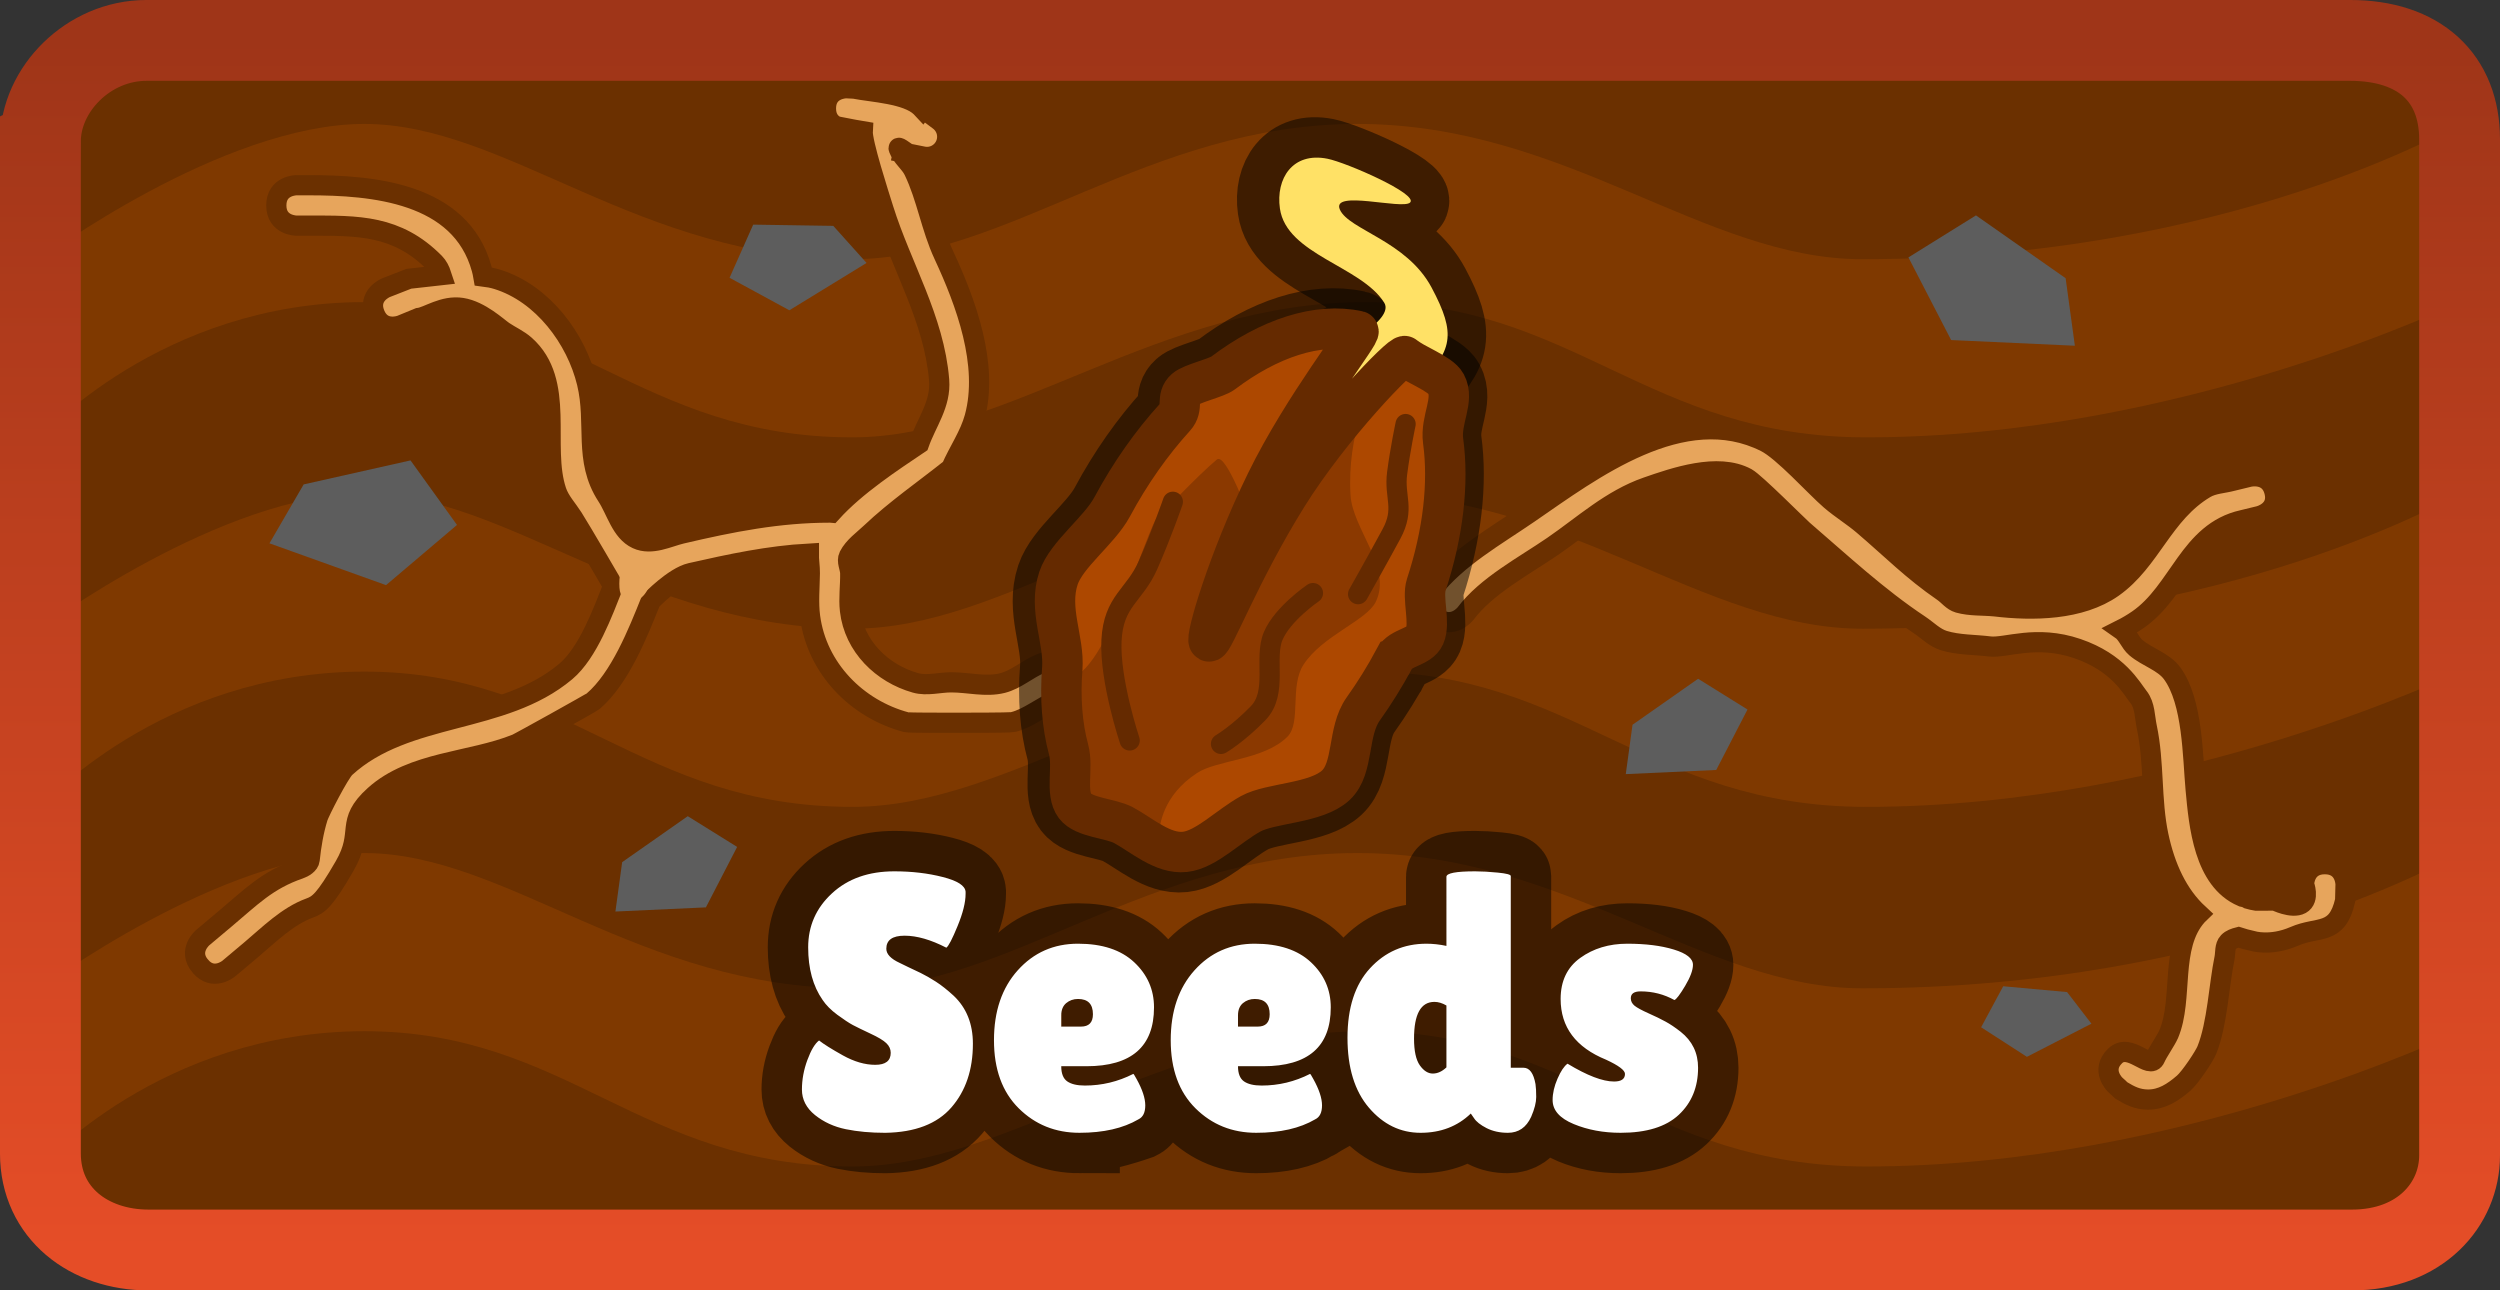 <svg version="1.1" xmlns="http://www.w3.org/2000/svg" xmlns:xlink="http://www.w3.org/1999/xlink" width="309.297" height="159.649" viewBox="0,0,309.297,159.649"><rect x="0" y="0" width="309.297" height="159.649" fill="#333333" stroke="none"/><defs><linearGradient x1="325" y1="125.176" x2="325" y2="274.824" gradientUnits="userSpaceOnUse" id="color-1"><stop offset="0" stop-color="#9f3518"/><stop offset="1" stop-color="#e54d27"/></linearGradient><linearGradient x1="213.486" y1="171.327" x2="213.486" y2="187.395" gradientUnits="userSpaceOnUse" id="color-2"><stop offset="0" stop-color="#000000" stop-opacity="0"/><stop offset="1" stop-color="#000000" stop-opacity="0"/></linearGradient><linearGradient x1="424.102" y1="144.363" x2="417.989" y2="159.222" gradientUnits="userSpaceOnUse" id="color-3"><stop offset="0" stop-color="#000000" stop-opacity="0"/><stop offset="1" stop-color="#000000" stop-opacity="0"/></linearGradient><linearGradient x1="248.646" y1="219.356" x2="253.116" y2="230.223" gradientUnits="userSpaceOnUse" id="color-4"><stop offset="0" stop-color="#000000" stop-opacity="0"/><stop offset="1" stop-color="#000000" stop-opacity="0"/></linearGradient><linearGradient x1="373.646" y1="202.356" x2="378.116" y2="213.223" gradientUnits="userSpaceOnUse" id="color-5"><stop offset="0" stop-color="#000000" stop-opacity="0"/><stop offset="1" stop-color="#000000" stop-opacity="0"/></linearGradient><linearGradient x1="268.148" y1="142.666" x2="270.547" y2="154.17" gradientUnits="userSpaceOnUse" id="color-6"><stop offset="0" stop-color="#000000" stop-opacity="0"/><stop offset="1" stop-color="#000000" stop-opacity="0"/></linearGradient><linearGradient x1="422.188" y1="238.24" x2="423.41" y2="247.571" gradientUnits="userSpaceOnUse" id="color-7"><stop offset="0" stop-color="#000000" stop-opacity="0"/><stop offset="1" stop-color="#000000" stop-opacity="0"/></linearGradient></defs><g transform="translate(-170.351,-120.176)"><g data-paper-data="{&quot;isPaintingLayer&quot;:true}" fill-rule="nonzero" stroke-linejoin="miter" stroke-miterlimit="10" stroke-dasharray="" stroke-dashoffset="0" style="mix-blend-mode: normal"><path d="M177.509,273.659v-147.318h294.982v147.318z" fill="#6b3000" stroke="none" stroke-width="0" stroke-linecap="butt"/><g fill="#7f3900" stroke="none" stroke-width="0" stroke-linecap="butt"><path d="M175.351,174.285v-22.041c0,0 22.462,-16.735 40.08,-16.735c17.618,0 34.045,16.735 60.38,16.735c19.212,0 36.637,-16.735 62.462,-16.735c25.825,0 42.826,16.735 62.462,16.735c45.628,0 73.913,-16.735 73.913,-16.735v22.041c0,0 -34.512,16.735 -73.393,16.735c-27.135,0 -36.197,-16.735 -61.942,-16.735c-25.745,0 -43.984,16.735 -63.503,16.735c-26.335,0 -35.21,-16.735 -60.38,-16.735c-25.17,0 -40.08,16.735 -40.08,16.735z"/><path d="M175.351,220v-22.041c0,0 22.462,-16.735 40.08,-16.735c17.618,0 34.045,16.735 60.38,16.735c19.212,0 36.637,-16.735 62.462,-16.735c25.825,0 42.826,16.735 62.462,16.735c45.628,0 73.913,-16.735 73.913,-16.735v22.041c0,0 -34.512,16.735 -73.393,16.735c-27.135,0 -36.197,-16.735 -61.942,-16.735c-25.745,0 -43.984,16.735 -63.503,16.735c-26.335,0 -35.21,-16.735 -60.38,-16.735c-25.17,0 -40.08,16.735 -40.08,16.735z"/><path d="M175.351,264.491v-22.041c0,0 22.462,-16.735 40.08,-16.735c17.618,0 34.045,16.735 60.38,16.735c19.212,0 36.637,-16.735 62.462,-16.735c25.825,0 42.826,16.735 62.462,16.735c45.628,0 73.913,-16.735 73.913,-16.735v22.041c0,0 -34.512,16.735 -73.393,16.735c-27.135,0 -36.197,-16.735 -61.942,-16.735c-25.745,0 -43.984,16.735 -63.503,16.735c-26.335,0 -35.21,-16.735 -60.38,-16.735c-25.17,0 -40.08,16.735 -40.08,16.735z"/></g><path d="M195.125,239.701c-1.609,-1.914 0.305,-3.522 0.305,-3.522l2.802,-2.355c3.124,-2.614 5.162,-4.775 9.18,-6.152c0.507,-0.174 1.191,-0.58 1.248,-1.126c0.187,-1.772 0.481,-3.549 1.009,-5.251c0.214,-0.69 2.665,-5.483 3.401,-6.156c7.572,-6.926 19.413,-5.275 27.278,-11.889c2.764,-2.324 4.591,-7.382 5.87,-10.587c0,0 -3.944,-6.786 -4.986,-8.426c-0.693,-1.091 -1.632,-2.069 -2.044,-3.294c-1.885,-5.601 1.201,-13.53 -3.882,-18.049c-0.788,-0.701 -1.78,-1.133 -2.655,-1.723c-0.742,-0.501 -2.88,-2.539 -5.163,-2.899c-2.283,-0.36 -4.213,1.123 -5.344,1.244l-2.178,0.896c0,0 -2.321,0.928 -3.25,-1.393c-0.928,-2.321 1.393,-3.25 1.393,-3.25l2.822,-1.104c1.347,-0.151 2.695,-0.301 4.042,-0.452c-0.194,-0.596 -0.464,-1.124 -0.846,-1.509c-4.667,-4.719 -9.47,-4.613 -15.59,-4.613h-1.5c0,0 -2.5,0 -2.5,-2.5c0,-2.5 2.5,-2.5 2.5,-2.5h1.5c7.884,0 18.807,0.895 21.405,10.333c0.087,0.316 0.155,0.635 0.21,0.957c0.586,0.072 1.164,0.181 1.728,0.356c5.623,1.75 9.774,7.344 11.092,12.801c1.227,5.078 -0.449,9.526 2.464,13.995c1.182,1.813 1.753,4.416 3.719,5.322c1.806,0.832 3.876,-0.272 5.524,-0.659c6.194,-1.453 12.022,-2.605 18.358,-2.605c0,0 0.06,0 0.163,0.009c3.041,-3.369 7.549,-6.299 10.853,-8.53c0.933,-2.657 2.726,-4.887 2.487,-7.867c-0.606,-7.546 -4.665,-14.069 -6.88,-21.139c-0.591,-1.887 -2.659,-8.278 -2.574,-9.661c-0.681,-0.116 -1.363,-0.226 -2.038,-0.361l-0.01,0.049c0,0 -2.5,0 -2.5,-2.5c0,-2.5 2.5,-2.5 2.5,-2.5l0.99,0.049c2.225,0.445 6.532,0.612 8.235,2.272c0.079,0.077 0.157,0.157 0.232,0.238l0.044,-0.058l1.977,1.483c0.62,0.455 1.023,1.189 1.023,2.017c0,1.381 -1.119,2.5 -2.5,2.5c-0.186,0 -0.367,-0.02 -0.541,-0.059l-2.449,-0.49l0.054,-0.271c-0.333,-0.23 -0.653,-0.445 -0.565,-0.206c0.38,1.034 1.391,1.733 1.87,2.725c1.587,3.291 2.14,7.056 3.7,10.411c2.727,5.863 5.605,13.578 3.824,20.114c-0.608,2.231 -1.991,4.174 -2.908,6.296c-3.296,2.627 -6.875,5.093 -9.935,7.995c-0.953,0.904 -2.111,1.694 -2.709,2.864c-0.323,0.631 0.146,1.412 0.16,2.121c0.029,1.533 -0.207,3.076 -0.032,4.6c0.512,4.452 3.977,7.803 8.107,8.967c1.42,0.401 2.95,-0.067 4.426,-0.067c2.111,0 4.286,0.61 6.333,0.091c1.718,-0.436 3.095,-1.749 4.739,-2.412c0,0 2.321,-0.928 3.25,1.393c0.928,2.321 -1.393,3.25 -1.393,3.25c-1.817,0.72 -3.364,2.118 -5.261,2.588c-0.469,0.116 -6.863,0.091 -7.667,0.091c-0.608,0 -5.255,0.018 -5.574,-0.067c-6.09,-1.623 -11.043,-6.638 -11.893,-13.033c-0.237,-1.784 -0.057,-3.6 -0.032,-5.4c0.011,-0.791 -0.139,-1.628 -0.13,-2.427c-4.953,0.274 -9.618,1.276 -14.592,2.401c-2.098,0.474 -4.957,3.454 -4.957,3.454c-1.562,3.897 -3.8,9.572 -7.13,12.413c-0.227,0.194 -9.08,5.12 -9.519,5.297c-5.614,2.265 -12.82,2.124 -17.524,6.362c-3.738,3.367 -1.228,4.429 -3.694,8.71c-2.466,4.28 -3.229,4.811 -4.327,5.211c-2.752,1.001 -5.063,3.32 -7.217,5.139l-2.802,2.355c0,0 -1.914,1.609 -3.522,-0.305z" fill="#e7a55c" stroke="#6b3000" stroke-width="2.5" stroke-linecap="butt"/><path d="M457.971,227.092c2.568,0 2.568,2.5 2.568,2.5l-0.05,1.99c-0.994,4.383 -3.297,3.137 -6.282,4.434c-2.985,1.297 -5.22,0.563 -5.22,0.563c-0.59,-0.126 -1.153,-0.279 -1.692,-0.456c-0.473,0.122 -0.928,0.27 -1.25,0.607c-0.477,0.498 -0.344,1.321 -0.481,1.989c-0.693,3.361 -0.881,8.118 -2.179,11.356c-0.316,0.788 -2.061,3.41 -2.881,4.115c-1.31,1.128 -2.69,2.044 -4.438,2.023c-1.28,-0.016 -2.172,-0.462 -3.258,-1.121l-0.789,-0.732c0,0 -1.816,-1.768 0,-3.536c1.816,-1.768 4.302,1.813 4.974,0.247c0.325,-0.757 1.35,-2.205 1.671,-2.963c1.849,-4.366 0.085,-10.822 3.502,-14.655c0.062,-0.069 0.126,-0.135 0.193,-0.199c-2.59,-2.392 -4.141,-5.776 -4.976,-9.711c-0.931,-4.387 -0.493,-9.006 -1.433,-13.411c-0.267,-1.252 -0.214,-2.693 -1.014,-3.706c-0.888,-1.126 -2.518,-4.282 -7.595,-6.012c-5.077,-1.731 -8.807,-0.037 -10.789,-0.255c-1.903,-0.243 -3.877,-0.169 -5.708,-0.729c-1.147,-0.351 -2.014,-1.278 -3.008,-1.937c-5.167,-3.427 -9.733,-7.687 -14.412,-11.714c-0.576,-0.496 -5.959,-5.907 -6.979,-6.461c-3.548,-1.929 -8.942,-0.055 -12.332,1.122c-4.442,1.543 -7.825,4.69 -11.638,7.31c-3.555,2.443 -8.234,4.896 -10.812,8.341c0,0 -1.541,2 -3.595,0.5c-2.054,-1.5 -0.514,-3.5 -0.514,-3.5c3.102,-3.942 7.809,-6.574 11.959,-9.426c7.746,-5.323 19.015,-13.952 29.268,-8.8c2.201,1.106 6.13,5.52 8.043,7.167c1.279,1.101 2.742,1.987 4.027,3.082c3.552,3.028 6.041,5.61 9.907,8.268c0.644,0.443 1.143,1.156 1.9,1.371c1.445,0.409 2.995,0.293 4.493,0.44c4.674,0.561 10.582,0.494 14.593,-2.332c4.713,-3.32 6.181,-9.149 11.432,-12.272c0.995,-0.592 2.245,-0.612 3.368,-0.917l2.074,-0.505c0,0 2.491,-0.606 3.114,1.819c0.623,2.425 -1.868,3.032 -1.868,3.032l-2.034,0.495c-6.656,1.469 -7.844,8.793 -12.99,12.338c-0.662,0.456 -1.35,0.86 -2.059,1.217c0.778,0.54 1.083,1.605 1.812,2.227c1.396,1.192 3.427,1.721 4.501,3.197c2.564,3.524 2.522,10.255 2.899,14.353c0.411,4.466 1.02,11.232 5.759,13.265c0.252,0.042 0.51,0.126 0.759,0.274c0.312,0.092 0.64,0.166 0.984,0.22l2.315,-0.012c0,0 2.108,1.048 3.205,0.438c1.097,-0.61 0.39,-2.438 0.39,-2.438c0,0 -0,-2.5 2.568,-2.5z" fill="#e7a55c" stroke="#6b3000" stroke-width="2.5" stroke-linecap="butt"/><path d="M175.351,137.671c0,-6.399 5.915,-12.496 13.119,-12.496c28.933,0 219.728,0 272.61,0c8.614,0 13.568,4.644 13.568,12.246c0,30.592 0,109.092 0,125.705c0,6.04 -4.859,11.698 -13.319,11.698c-52.467,0 -243.426,0 -272.61,0c-7.328,0 -13.369,-4.524 -13.369,-11.947c0,-30.161 0,-108.193 0,-125.206z" data-paper-data="{&quot;index&quot;:null}" fill="none" stroke="url(#color-1)" stroke-width="10" stroke-linecap="butt"/><path d="M329.87,168.192c0.647,-1.132 0.869,-2.692 1.772,-3.567c0.138,-0.133 0.291,-0.251 0.465,-0.348c0.22,-0.124 0.454,-0.216 0.697,-0.287c0.48,-0.176 0.999,-0.272 1.54,-0.272c0.927,-0.12 8.396,-3.89 7.026,-6.091c-2.822,-4.534 -12.09,-5.939 -12.906,-11.652c-0.528,-3.697 1.566,-7.023 5.88,-6.161c2.345,0.468 11.318,4.388 10.222,5.422c-0.969,0.914 -9.8,-1.632 -8.68,0.878c1.12,2.509 8.262,3.856 11.345,9.639c3.082,5.783 2.649,7.869 -1.824,12.13c-2.376,2.263 -5.25,4.829 -8.824,4.785c-0.675,-0.008 -4.02,0.24 -4.51,-0.618z" fill="none" stroke-opacity="0.51" stroke="#000000" stroke-width="10" stroke-linecap="butt"/><path d="M342.649,201.636c-1.19,2.218 -2.489,4.305 -3.872,6.243c-2.014,2.824 -1.11,7.302 -3.389,9.443c-2.415,2.269 -8.024,2.155 -10.537,3.535c-2.757,1.513 -5.512,4.423 -8.131,4.71c-2.742,0.3 -5.336,-2.085 -7.626,-3.314c-1.583,-0.849 -4.892,-0.909 -5.987,-2.368c-1.227,-1.636 -0.178,-4.743 -0.787,-6.987c-0.8,-2.951 -1.063,-6.355 -0.781,-10.021c0.272,-3.541 -1.76,-7.327 -0.465,-11.185c0.978,-2.916 5.063,-5.874 6.631,-8.798c2.255,-4.204 4.905,-7.935 7.762,-11.079c1.146,-1.261 0.076,-2.428 1.277,-3.492c0.801,-0.71 3.861,-1.375 4.678,-1.991c5.706,-4.312 11.698,-6.296 16.742,-5.195c0.532,0.116 -6.774,9.218 -11.399,18.686c-4.755,9.732 -7.577,19.441 -7.08,19.708c0.507,0.272 3.837,-8.582 9.648,-17.921c5.485,-8.814 14.214,-17.749 14.601,-17.373c0.996,0.967 4.375,2.115 5.074,3.415c1.091,2.028 -0.712,4.427 -0.35,7.09c0.705,5.187 0.02,11.376 -2.083,17.778c-0.537,1.633 0.522,4.686 -0.2,6.334c-0.612,1.398 -2.979,1.391 -3.725,2.782z" fill="none" stroke-opacity="0.51" stroke="#000000" stroke-width="10" stroke-linecap="butt"/><g><path d="M330.106,168.192c0.647,-1.132 0.869,-2.692 1.772,-3.567c0.138,-0.133 0.291,-0.251 0.465,-0.348c0.22,-0.124 0.454,-0.216 0.697,-0.287c0.48,-0.176 0.999,-0.272 1.54,-0.272c0.927,-0.12 8.396,-3.89 7.026,-6.091c-2.822,-4.534 -12.09,-5.939 -12.906,-11.652c-0.528,-3.697 1.566,-7.023 5.88,-6.161c2.345,0.468 11.318,4.388 10.222,5.422c-0.969,0.914 -9.8,-1.632 -8.68,0.878c1.12,2.509 8.262,3.856 11.345,9.639c3.082,5.783 2.649,7.869 -1.824,12.13c-2.376,2.263 -5.25,4.829 -8.824,4.785c-0.675,-0.008 -4.02,0.24 -4.51,-0.618z" fill="#ffe166" stroke="none" stroke-width="0.5" stroke-linecap="butt"/><path d="M342.884,201.636c-2.775,5.175 -3.9,11.04 -7.523,14.568c-7.973,7.763 -19.398,9.608 -26.032,6.05c-7.913,-4.244 -11.443,-17.982 -6.952,-31.518c0.986,-2.971 3.964,-4.861 5.562,-7.841c7.634,-14.233 19.802,-23.052 29.198,-21.966c1.537,0.178 -6.28,11.589 -4.923,12.316c1.81,0.971 12.582,-8.589 13.754,-6.833c5.076,7.612 4.133,21.767 -3.084,35.224z" fill="#8b3900" stroke="none" stroke-width="0" stroke-linecap="butt"/><path d="M302.034,203.908c-0.49,-0.18 -0.247,-5.567 -0.204,-6.132c0.593,-7.658 4.477,-18.943 12.069,-24.595c2.017,-1.502 9.642,-8.152 11.499,-9.866c0.584,-0.54 9.667,-2.725 9.667,-0.749c0,0.791 -0.257,1.522 -0.691,2.114l-1.302,1.823c-3.262,5.753 -4.3,12.768 -7.954,18.11c0,0 -3.083,-8.535 -4.216,-7.587c-2.598,2.173 -6.36,6.334 -7.265,6.985c-1.252,0.901 -7.007,21.582 -11.604,19.895z" fill="#ad4800" stroke="none" stroke-width="0.5" stroke-linecap="butt"/><path d="M340.854,167.24c3.201,-1.601 5.646,-0.649 5.646,-0.649c2.171,4.423 1.756,7.917 2.058,12.628c0.246,3.84 -1.206,7.78 -1.707,11.628c-0.864,6.638 -4.527,11.994 -7.757,17.65c-1.83,3.198 -2.108,7.663 -5.098,10.025c-2.699,2.132 -20.662,8.082 -20.27,4.787c0.125,-1.049 0.455,-4.687 4.701,-7.483c2.537,-1.671 8.28,-1.594 11.196,-4.497c1.746,-1.738 0.259,-6.26 2.002,-8.931c2.351,-3.602 7.814,-5.449 8.937,-7.77c2.063,-4.264 -2.878,-8.949 -3.129,-13.22c-0.439,-7.476 2.463,-13.688 3.42,-14.167z" fill="#ad4800" stroke="none" stroke-width="0.5" stroke-linecap="butt"/><path d="M342.884,201.636c-1.19,2.218 -2.489,4.305 -3.872,6.243c-2.014,2.824 -1.11,7.302 -3.389,9.443c-2.415,2.269 -8.024,2.155 -10.537,3.535c-2.757,1.513 -5.512,4.423 -8.131,4.71c-2.742,0.3 -5.336,-2.085 -7.626,-3.314c-1.583,-0.849 -4.892,-0.909 -5.987,-2.368c-1.227,-1.636 -0.178,-4.743 -0.787,-6.987c-0.8,-2.951 -1.063,-6.355 -0.781,-10.021c0.272,-3.541 -1.76,-7.327 -0.465,-11.185c0.978,-2.916 5.063,-5.874 6.631,-8.798c2.255,-4.204 4.905,-7.935 7.762,-11.079c1.146,-1.261 0.076,-2.428 1.277,-3.492c0.801,-0.71 3.861,-1.375 4.678,-1.991c5.706,-4.312 11.698,-6.296 16.742,-5.195c0.532,0.116 -6.774,9.218 -11.399,18.686c-4.755,9.732 -7.577,19.441 -7.08,19.708c0.507,0.272 3.837,-8.583 9.648,-17.921c5.485,-8.814 14.214,-17.749 14.601,-17.373c0.996,0.967 4.375,2.115 5.074,3.415c1.091,2.028 -0.712,4.427 -0.35,7.09c0.705,5.187 0.02,11.376 -2.083,17.778c-0.537,1.633 0.522,4.686 -0.2,6.334c-0.612,1.398 -2.979,1.391 -3.725,2.782z" fill="none" stroke="#652a00" stroke-width="5" stroke-linecap="butt"/><path d="M310.113,211.783c0,0 -2.495,-7.472 -2.25,-12.374c0.245,-4.902 2.84,-5.531 4.5,-9.281c1.66,-3.75 3.094,-7.874 3.094,-7.874" fill="none" stroke="#652a00" stroke-width="2.5" stroke-linecap="round"/><path d="M344.25,172.638c0,0 -0.666,3.122 -1.049,6.095c-0.383,2.973 1.001,4.349 -0.703,7.507c-1.704,3.158 -4.126,7.446 -4.126,7.446" data-paper-data="{&quot;index&quot;:null}" fill="none" stroke="#652a00" stroke-width="2.5" stroke-linecap="round"/><path d="M332.788,193.553c0,0 -3.74,2.542 -4.916,5.299c-1.177,2.757 0.625,6.988 -1.873,9.564c-2.498,2.575 -4.588,3.794 -4.588,3.794" data-paper-data="{&quot;index&quot;:null}" fill="none" stroke="#652a00" stroke-width="2.5" stroke-linecap="round"/></g><path d="M274.627,250.746c1.4,0.779 2.736,1.169 4.007,1.169c1.277,0 1.916,-0.495 1.916,-1.485c0,-0.451 -0.182,-0.85 -0.545,-1.195c-0.357,-0.346 -1.016,-0.741 -1.977,-1.186c-0.961,-0.451 -1.681,-0.803 -2.162,-1.055c-0.48,-0.258 -1.119,-0.68 -1.916,-1.265c-0.791,-0.586 -1.397,-1.195 -1.819,-1.828c-1.195,-1.705 -1.793,-3.878 -1.793,-6.521c0,-2.642 0.981,-4.869 2.944,-6.679c1.963,-1.816 4.535,-2.724 7.716,-2.724c2.162,0 4.157,0.234 5.985,0.703c1.828,0.463 2.771,1.069 2.83,1.819c0,0.088 0,0.176 0,0.264c0,1.055 -0.331,2.384 -0.993,3.99c-0.656,1.599 -1.119,2.49 -1.389,2.672c-1.922,-0.99 -3.641,-1.485 -5.159,-1.485c-1.512,0 -2.267,0.539 -2.267,1.617c0,0.662 0.557,1.248 1.67,1.758c0.24,0.123 0.583,0.29 1.028,0.501c0.451,0.205 0.97,0.451 1.555,0.738c0.586,0.287 1.216,0.647 1.889,1.081c0.674,0.434 1.403,1.011 2.188,1.731c1.588,1.5 2.382,3.48 2.382,5.941c0,3.211 -0.885,5.835 -2.654,7.874c-1.769,2.039 -4.499,3.088 -8.19,3.146c-1.799,0 -3.427,-0.149 -4.886,-0.448c-1.453,-0.299 -2.721,-0.882 -3.805,-1.749c-1.078,-0.873 -1.617,-1.925 -1.617,-3.155c0,-1.23 0.226,-2.452 0.677,-3.665c0.451,-1.219 0.932,-2.021 1.441,-2.408c0,0 1.55,1.066 2.944,1.845zM303.897,260.324c-2.97,0 -5.475,-1.011 -7.514,-3.032c-2.039,-2.027 -3.058,-4.833 -3.058,-8.419c0,-3.586 0.981,-6.471 2.944,-8.656c1.969,-2.191 4.453,-3.287 7.452,-3.287c3,0 5.317,0.765 6.951,2.294c1.635,1.529 2.452,3.389 2.452,5.58c0,4.857 -2.789,7.285 -8.366,7.285h-3.111c0,0.902 0.246,1.526 0.738,1.872c0.498,0.346 1.227,0.518 2.188,0.518c2.103,0 4.098,-0.48 5.985,-1.441c0.029,-0.029 0.164,0.179 0.404,0.624c0.721,1.295 1.081,2.384 1.081,3.269c0,0.885 -0.284,1.462 -0.852,1.731c0,0 -4.66,1.661 -7.294,1.661zM305.567,245.657c0,-1.26 -0.615,-1.889 -1.845,-1.889c-0.568,0 -1.057,0.173 -1.468,0.518c-0.404,0.346 -0.606,0.847 -0.606,1.503v1.397h2.434c0.99,0 1.485,-0.51 1.485,-1.529zM333.058,258.663c-1.892,1.107 -4.324,1.661 -7.294,1.661c-2.97,0 -5.475,-1.011 -7.514,-3.032c-2.039,-2.027 -3.058,-4.833 -3.058,-8.419c0,-3.586 0.981,-6.471 2.944,-8.656c1.969,-2.191 4.453,-3.287 7.452,-3.287c3,0 5.317,0.765 6.951,2.294c1.635,1.529 2.452,3.389 2.452,5.58c0,4.857 -2.789,7.285 -8.366,7.285h-3.111c0,0.902 0.246,1.526 0.738,1.872c0.498,0.346 1.227,0.518 2.188,0.518c2.103,0 4.098,-0.48 5.985,-1.441c0.029,-0.029 0.164,0.179 0.404,0.624c0.721,1.295 1.081,2.384 1.081,3.269c0,0.885 -0.284,1.462 -0.852,1.731zM327.434,245.657c0,-1.26 -0.615,-1.889 -1.845,-1.889c-0.568,0 -1.057,0.173 -1.468,0.518c-0.404,0.346 -0.606,0.847 -0.606,1.503v1.397h2.434c0.99,0 1.485,-0.51 1.485,-1.529zM349.301,228.653c0,-0.451 1.183,-0.677 3.55,-0.677c0.808,0 1.746,0.053 2.812,0.158c1.066,0.105 1.599,0.246 1.599,0.422v23.719h1.573c0.75,0 1.245,0.674 1.485,2.021c0.059,0.393 0.088,0.926 0.088,1.599c0,0.674 -0.208,1.491 -0.624,2.452c-0.603,1.318 -1.564,1.977 -2.882,1.977c-0.99,0 -1.869,-0.193 -2.636,-0.58c-0.762,-0.393 -1.277,-0.8 -1.547,-1.222l-0.404,-0.58c-1.652,1.588 -3.723,2.382 -6.213,2.382c-2.49,0 -4.62,-1.034 -6.389,-3.102c-1.769,-2.068 -2.654,-4.953 -2.654,-8.656c0,-3.709 0.929,-6.573 2.786,-8.595c1.863,-2.027 4.189,-3.041 6.978,-3.041c0.808,0 1.635,0.091 2.478,0.272zM347.816,244.128c-1.681,0 -2.522,1.514 -2.522,4.543c0,1.529 0.24,2.633 0.721,3.313c0.48,0.674 1.014,1.011 1.599,1.011c0.586,0 1.148,-0.255 1.687,-0.765l3.668,-4.18c-0.51,-0.299 -4.672,-3.923 -5.153,-3.923zM364.283,251.774c2.431,1.471 4.35,2.206 5.756,2.206c0.902,0 1.353,-0.313 1.353,-0.94c0,-0.451 -0.779,-1.037 -2.338,-1.758c-3.75,-1.529 -5.624,-4.034 -5.624,-7.514c0,-2.22 0.808,-3.914 2.425,-5.079c1.623,-1.172 3.565,-1.758 5.826,-1.758c2.267,0 4.186,0.24 5.756,0.721c1.576,0.48 2.364,1.11 2.364,1.889c0,0.656 -0.322,1.526 -0.967,2.61c-0.644,1.078 -1.087,1.661 -1.327,1.749c-1.289,-0.715 -2.683,-1.072 -4.183,-1.072c-0.808,0 -1.213,0.284 -1.213,0.852c0,0.357 0.155,0.665 0.466,0.923c0.316,0.252 0.893,0.565 1.731,0.94c0.844,0.375 1.541,0.715 2.092,1.019c0.557,0.299 1.181,0.718 1.872,1.257c1.441,1.137 2.162,2.622 2.162,4.456c0,2.396 -0.797,4.338 -2.39,5.826c-1.588,1.482 -3.987,2.223 -7.197,2.223c-2.127,0 -4.06,-0.36 -5.8,-1.081c-1.74,-0.721 -2.61,-1.711 -2.61,-2.97c0,-0.838 0.202,-1.72 0.606,-2.645c0.404,-0.932 0.817,-1.55 1.239,-1.854z" fill="none" stroke-opacity="0.502" stroke="#000000" stroke-width="10" stroke-linecap="square"/><path d="M271.683,248.9c0.568,0.451 1.55,1.066 2.944,1.845c1.4,0.779 2.736,1.169 4.007,1.169c1.277,0 1.916,-0.495 1.916,-1.485c0,-0.451 -0.182,-0.85 -0.545,-1.195c-0.357,-0.346 -1.016,-0.741 -1.977,-1.186c-0.961,-0.451 -1.681,-0.803 -2.162,-1.055c-0.48,-0.258 -1.119,-0.68 -1.916,-1.265c-0.791,-0.586 -1.397,-1.195 -1.819,-1.828c-1.195,-1.705 -1.793,-3.878 -1.793,-6.521c0,-2.642 0.981,-4.869 2.944,-6.679c1.963,-1.816 4.535,-2.724 7.716,-2.724c2.162,0 4.157,0.234 5.985,0.703c1.828,0.463 2.771,1.069 2.83,1.819c0,0.088 0,0.176 0,0.264c0,1.055 -0.331,2.384 -0.993,3.99c-0.656,1.599 -1.119,2.49 -1.389,2.672c-1.922,-0.99 -3.641,-1.485 -5.159,-1.485c-1.512,0 -2.267,0.539 -2.267,1.617c0,0.662 0.557,1.248 1.67,1.758c0.24,0.123 0.583,0.29 1.028,0.501c0.451,0.205 0.97,0.451 1.555,0.738c0.586,0.287 1.216,0.647 1.889,1.081c0.674,0.434 1.403,1.011 2.188,1.731c1.588,1.5 2.382,3.48 2.382,5.941c0,3.211 -0.885,5.835 -2.654,7.874c-1.769,2.039 -4.499,3.088 -8.19,3.146c-1.799,0 -3.427,-0.149 -4.886,-0.448c-1.453,-0.299 -2.721,-0.882 -3.805,-1.749c-1.078,-0.873 -1.617,-1.925 -1.617,-3.155c0,-1.23 0.226,-2.452 0.677,-3.665c0.451,-1.219 0.932,-2.021 1.441,-2.408zM311.191,258.663c-1.892,1.107 -4.324,1.661 -7.294,1.661c-2.97,0 -5.475,-1.011 -7.514,-3.032c-2.039,-2.027 -3.058,-4.833 -3.058,-8.419c0,-3.586 0.981,-6.471 2.944,-8.656c1.969,-2.191 4.453,-3.287 7.452,-3.287c3,0 5.317,0.765 6.951,2.294c1.635,1.529 2.452,3.389 2.452,5.58c0,4.857 -2.789,7.285 -8.366,7.285h-3.111c0,0.902 0.246,1.526 0.738,1.872c0.498,0.346 1.227,0.518 2.188,0.518c2.103,0 4.098,-0.48 5.985,-1.441c0.029,-0.029 0.164,0.179 0.404,0.624c0.721,1.295 1.081,2.384 1.081,3.269c0,0.885 -0.284,1.462 -0.852,1.731zM305.567,245.657c0,-1.26 -0.615,-1.889 -1.845,-1.889c-0.568,0 -1.057,0.173 -1.468,0.518c-0.404,0.346 -0.606,0.847 -0.606,1.503v1.397h2.434c0.99,0 1.485,-0.51 1.485,-1.529zM333.058,258.663c-1.892,1.107 -4.324,1.661 -7.294,1.661c-2.97,0 -5.475,-1.011 -7.514,-3.032c-2.039,-2.027 -3.058,-4.833 -3.058,-8.419c0,-3.586 0.981,-6.471 2.944,-8.656c1.969,-2.191 4.453,-3.287 7.452,-3.287c3,0 5.317,0.765 6.951,2.294c1.635,1.529 2.452,3.389 2.452,5.58c0,4.857 -2.789,7.285 -8.366,7.285h-3.111c0,0.902 0.246,1.526 0.738,1.872c0.498,0.346 1.227,0.518 2.188,0.518c2.103,0 4.098,-0.48 5.985,-1.441c0.029,-0.029 0.164,0.179 0.404,0.624c0.721,1.295 1.081,2.384 1.081,3.269c0,0.885 -0.284,1.462 -0.852,1.731zM327.434,245.657c0,-1.26 -0.615,-1.889 -1.845,-1.889c-0.568,0 -1.057,0.173 -1.468,0.518c-0.404,0.346 -0.606,0.847 -0.606,1.503v1.397h2.434c0.99,0 1.485,-0.51 1.485,-1.529zM349.301,228.653c0,-0.451 1.183,-0.677 3.55,-0.677c0.808,0 1.746,0.053 2.812,0.158c1.066,0.105 1.599,0.246 1.599,0.422v23.719h1.573c0.75,0 1.245,0.674 1.485,2.021c0.059,0.393 0.088,0.926 0.088,1.599c0,0.674 -0.208,1.491 -0.624,2.452c-0.603,1.318 -1.564,1.977 -2.882,1.977c-0.99,0 -1.869,-0.193 -2.636,-0.58c-0.762,-0.393 -1.277,-0.8 -1.547,-1.222l-0.404,-0.58c-1.652,1.588 -3.723,2.382 -6.213,2.382c-2.49,0 -4.62,-1.034 -6.389,-3.102c-1.769,-2.068 -2.654,-4.953 -2.654,-8.656c0,-3.709 0.929,-6.573 2.786,-8.595c1.863,-2.027 4.189,-3.041 6.978,-3.041c0.808,0 1.635,0.091 2.478,0.272zM347.816,244.128c-1.681,0 -2.522,1.514 -2.522,4.543c0,1.529 0.24,2.633 0.721,3.313c0.48,0.674 1.014,1.011 1.599,1.011c0.586,0 1.148,-0.255 1.687,-0.765v-7.654c-0.51,-0.299 -1.005,-0.448 -1.485,-0.448zM364.283,251.774c2.431,1.471 4.35,2.206 5.756,2.206c0.902,0 1.353,-0.313 1.353,-0.94c0,-0.451 -0.779,-1.037 -2.338,-1.758c-3.75,-1.529 -5.624,-4.034 -5.624,-7.514c0,-2.22 0.808,-3.914 2.425,-5.079c1.623,-1.172 3.565,-1.758 5.826,-1.758c2.267,0 4.186,0.24 5.756,0.721c1.576,0.48 2.364,1.11 2.364,1.889c0,0.656 -0.322,1.526 -0.967,2.61c-0.644,1.078 -1.087,1.661 -1.327,1.749c-1.289,-0.715 -2.683,-1.072 -4.183,-1.072c-0.808,0 -1.213,0.284 -1.213,0.852c0,0.357 0.155,0.665 0.466,0.923c0.316,0.252 0.893,0.565 1.731,0.94c0.844,0.375 1.541,0.715 2.092,1.019c0.557,0.299 1.181,0.718 1.872,1.257c1.441,1.137 2.162,2.622 2.162,4.456c0,2.396 -0.797,4.338 -2.39,5.826c-1.588,1.482 -3.987,2.223 -7.197,2.223c-2.127,0 -4.06,-0.36 -5.8,-1.081c-1.74,-0.721 -2.61,-1.711 -2.61,-2.97c0,-0.838 0.202,-1.72 0.606,-2.645c0.404,-0.932 0.817,-1.55 1.239,-1.854z" fill="#ffffff" stroke="none" stroke-width="1" stroke-linecap="square"/><path d="M203.689,187.395l4.232,-7.289l13.218,-2.97l5.75,7.986l-8.778,7.446z" fill="#5d5d5d" stroke="url(#color-2)" stroke-width="0" stroke-linecap="butt"/><path d="M411.744,162.247l-5.285,-10.226l8.356,-5.198l11.094,7.775l1.141,8.351z" data-paper-data="{&quot;index&quot;:null}" fill="#5d5d5d" stroke="url(#color-3)" stroke-width="0" stroke-linecap="butt"/><path d="M246.49,232.949l0.834,-6.108l8.114,-5.687l6.111,3.802l-3.866,7.479z" data-paper-data="{&quot;index&quot;:null}" fill="#5d5d5d" stroke="url(#color-4)" stroke-width="0" stroke-linecap="butt"/><path d="M371.49,215.949l0.834,-6.108l8.114,-5.687l6.111,3.802l-3.866,7.479z" data-paper-data="{&quot;index&quot;:null}" fill="#5d5d5d" stroke="url(#color-5)" stroke-width="0" stroke-linecap="butt"/><path d="M268.008,158.564l-7.397,-4.021l2.925,-6.576l9.907,0.153l4.118,4.587z" data-paper-data="{&quot;index&quot;:null}" fill="#5d5d5d" stroke="url(#color-6)" stroke-width="0" stroke-linecap="butt"/><path d="M421.117,250.926l-5.664,-3.657l2.732,-5.075l7.902,0.72l3.012,3.911z" data-paper-data="{&quot;index&quot;:null}" fill="#5d5d5d" stroke="url(#color-7)" stroke-width="0" stroke-linecap="butt"/><path d="M246.972,192.392c0,-1.381 0.319,-2.9 1.7,-2.9c1.381,0 2.25,0.369 2.25,1.75c0,1.381 -0.869,3.25 -2.25,3.25c-1.381,0 -1.7,-0.719 -1.7,-2.1z" fill="#e7a55c" stroke="none" stroke-width="0.5" stroke-linecap="butt"/></g></g></svg>
